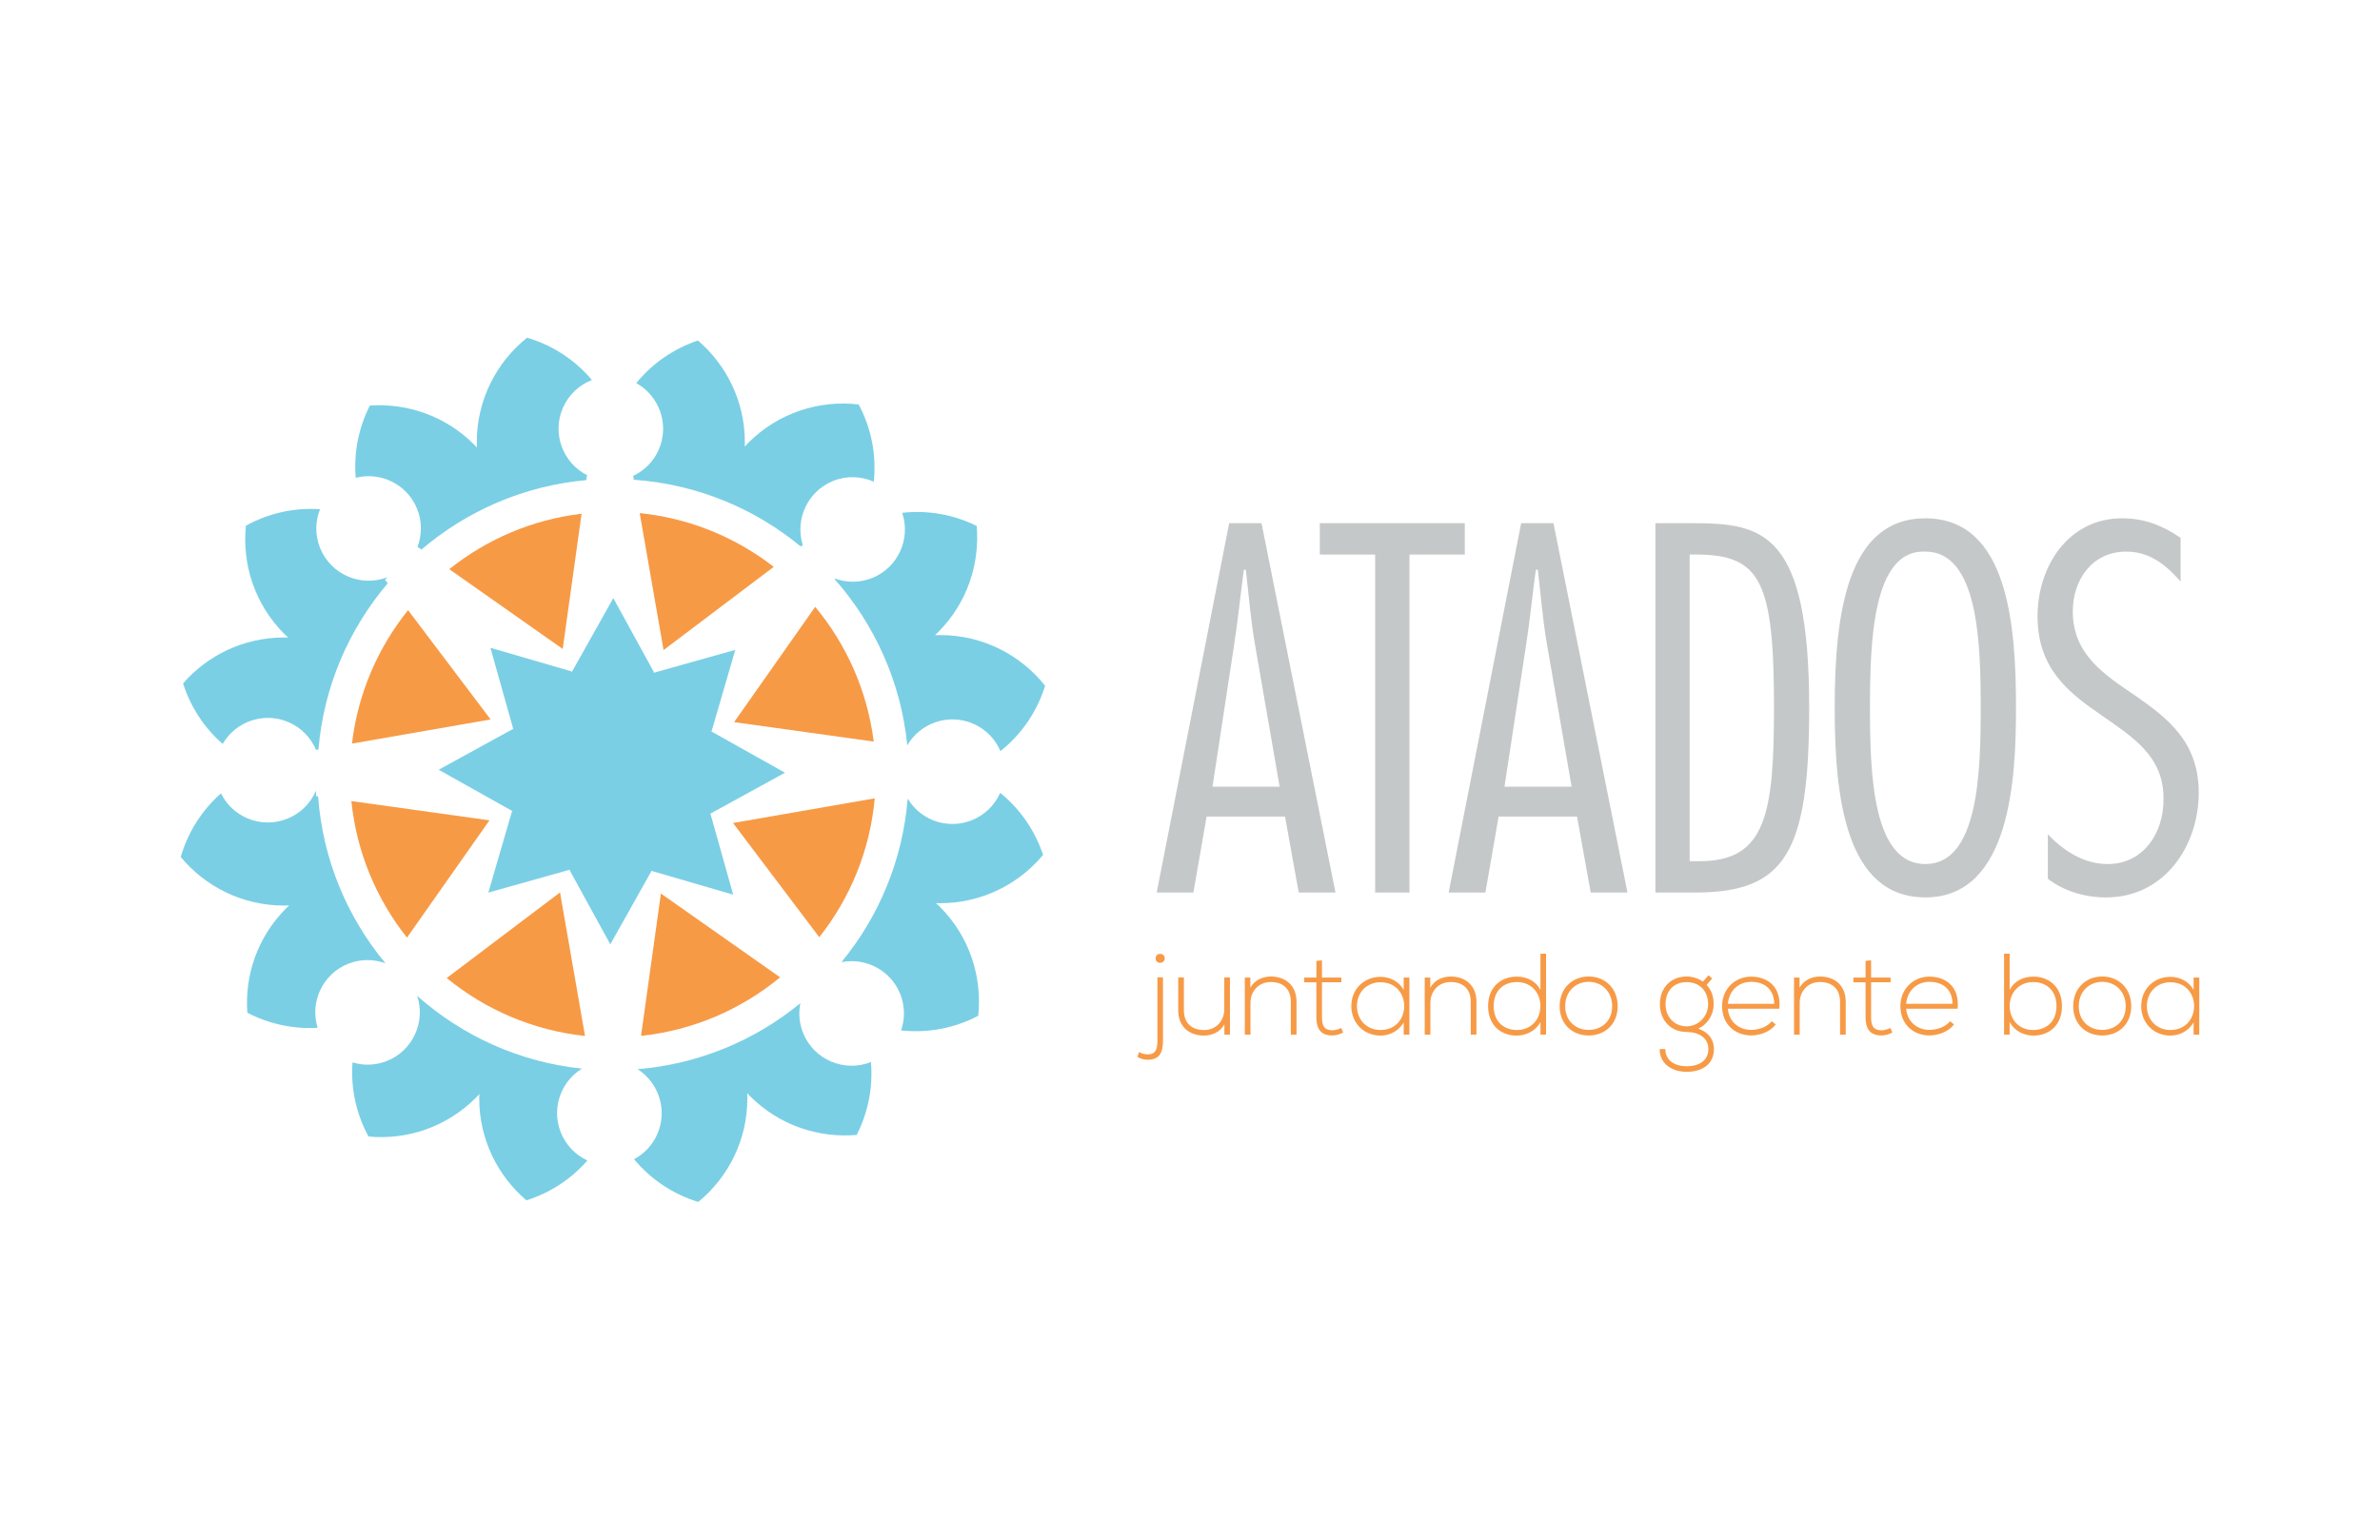 <?xml version="1.0" encoding="utf-8"?>
<!-- Generator: Adobe Illustrator 16.0.0, SVG Export Plug-In . SVG Version: 6.00 Build 0)  -->
<!DOCTYPE svg PUBLIC "-//W3C//DTD SVG 1.1//EN" "http://www.w3.org/Graphics/SVG/1.1/DTD/svg11.dtd">
<svg version="1.1" id="Camada_1" xmlns="http://www.w3.org/2000/svg" xmlns:xlink="http://www.w3.org/1999/xlink" x="0px" y="0px"
	 width="85px" height="55px" viewBox="0 0 85 55" enable-background="new 0 0 85 55" xml:space="preserve">
<g>
	<polygon fill="#7ACFE5" points="23.33,24.038 23.358,24.017 21.904,21.366 20.414,24.021 20.418,23.986 17.515,23.14 18.339,26.07 
		18.317,26.042 15.667,27.497 18.321,28.985 18.286,28.981 17.44,31.885 20.371,31.062 20.343,31.083 21.797,33.733 23.287,31.079 
		23.282,31.114 26.185,31.959 25.362,29.029 25.383,29.058 28.034,27.603 25.379,26.113 25.415,26.119 26.26,23.215 	"/>
	<polygon fill="#3D375B" points="20.097,23.184 20.102,23.185 20.097,23.181 	"/>
	<polygon fill="#3D375B" points="17.521,25.701 17.522,25.703 17.527,25.7 	"/>
	<polygon fill="#3D375B" points="17.481,29.304 17.484,29.304 17.486,29.299 	"/>
	<polygon fill="#3D375B" points="20.001,31.879 20.003,31.878 20,31.872 	"/>
	<polygon fill="#3D375B" points="23.604,31.919 23.604,31.916 23.599,31.915 	"/>
	<polygon fill="#3D375B" points="26.173,29.399 26.179,29.398 26.178,29.397 	"/>
	<polygon fill="#3D375B" points="23.698,23.222 23.7,23.227 23.699,23.221 	"/>
	<polygon fill="#3D375B" points="26.215,25.802 26.218,25.796 26.216,25.795 	"/>
	<polygon fill="#C5C8C9" points="52.314,19.81 50.338,19.81 50.338,31.883 49.112,31.883 49.112,19.81 47.136,19.81 47.136,18.689 
		52.314,18.689 	"/>
	<path fill="#7ACFE5" d="M11.288,28.439l-0.002-0.195h-0.001c-0.403,0.949-1.5,1.391-2.45,0.988
		c-0.428-0.182-0.751-0.505-0.942-0.892c-0.693,0.61-1.187,1.404-1.438,2.273c0.878,1.06,2.201,1.734,3.684,1.736
		c0.063,0,0.126-0.004,0.189-0.006c-0.037,0.035-0.074,0.069-0.11,0.105c-1.022,1.022-1.481,2.39-1.385,3.727
		c0.764,0.4,1.632,0.592,2.512,0.54c-0.287-0.919,0.175-1.919,1.084-2.285c0.446-0.179,0.92-0.172,1.338-0.02
		c-1.366-1.644-2.241-3.705-2.406-5.962L11.288,28.439z"/>
	<path fill="#7ACFE5" d="M28.598,19.521l0.072-0.053c-0.286-0.92,0.175-1.919,1.083-2.287c0.488-0.196,1.009-0.171,1.454,0.026
		c0.102-0.964-0.094-1.925-0.54-2.76c-1.402-0.162-2.862,0.292-3.938,1.367c-0.044,0.045-0.088,0.091-0.13,0.137
		c0.001-0.05,0.003-0.101,0.003-0.151c0-1.456-0.651-2.757-1.675-3.636c-0.852,0.284-1.62,0.805-2.202,1.521
		c0.824,0.459,1.186,1.475,0.809,2.362c-0.187,0.438-0.521,0.764-0.92,0.952l0.024,0.139C24.894,17.296,26.954,18.165,28.598,19.521
		"/>
	<path fill="#7ACFE5" d="M23.483,40.495c-0.173,0.408-0.476,0.721-0.838,0.914c0.604,0.73,1.407,1.257,2.294,1.526
		c1.069-0.877,1.752-2.206,1.752-3.696c0-0.064-0.002-0.128-0.005-0.189c0.034,0.035,0.068,0.073,0.104,0.109
		c1.042,1.043,2.444,1.5,3.805,1.383c0.406-0.793,0.589-1.694,0.51-2.604c-0.955,0.38-2.038-0.084-2.422-1.037
		c-0.142-0.351-0.168-0.72-0.099-1.065c-1.61,1.323-3.616,2.175-5.812,2.358C23.525,38.676,23.845,39.645,23.483,40.495"/>
	<path fill="#7ACFE5" d="M13.826,37.898c-0.409,0.163-0.844,0.172-1.236,0.054c-0.07,0.928,0.136,1.847,0.571,2.647
		c1.369,0.129,2.78-0.331,3.827-1.377c0.045-0.046,0.088-0.091,0.13-0.138c-0.001,0.051-0.003,0.101-0.003,0.151
		c0,1.46,0.655,2.765,1.685,3.643c0.833-0.262,1.591-0.748,2.177-1.423c-0.91-0.423-1.328-1.492-0.932-2.423
		c0.158-0.371,0.422-0.663,0.74-0.858c-2.246-0.235-4.282-1.177-5.886-2.599C15.207,36.504,14.747,37.525,13.826,37.898"/>
	<path fill="#7ACFE5" d="M13.848,20.837l-0.096-0.126l0.092-0.094c-0.952,0.371-2.029-0.09-2.412-1.041
		c-0.187-0.463-0.173-0.957-0.002-1.386c-0.93-0.063-1.849,0.147-2.648,0.589c-0.139,1.38,0.315,2.81,1.374,3.868
		c0.044,0.044,0.091,0.087,0.137,0.13c-0.05-0.001-0.101-0.004-0.152-0.004c-1.438,0-2.725,0.634-3.603,1.639
		c0.262,0.827,0.746,1.579,1.415,2.163c0.466-0.804,1.467-1.154,2.345-0.781c0.465,0.198,0.807,0.562,0.989,0.993l0.086-0.014
		C11.563,24.519,12.462,22.467,13.848,20.837"/>
	<path fill="#7ACFE5" d="M20.938,17.151l0.022-0.164h0.029c-0.881-0.436-1.282-1.488-0.892-2.403
		c0.205-0.482,0.59-0.833,1.043-1.009c-0.612-0.729-1.423-1.249-2.316-1.512c-1.094,0.877-1.796,2.223-1.796,3.734
		c0,0.063,0.002,0.126,0.004,0.189c-0.034-0.037-0.068-0.074-0.104-0.11c-1.02-1.02-2.385-1.48-3.719-1.389
		c-0.399,0.788-0.582,1.68-0.504,2.581c0.893-0.228,1.838,0.232,2.192,1.109c0.183,0.453,0.174,0.935,0.014,1.357l0.139,0.098
		C16.667,18.253,18.703,17.352,20.938,17.151"/>
	<path fill="#7ACFE5" d="M32.402,26.625c0.467-0.802,1.467-1.15,2.343-0.778c0.461,0.196,0.802,0.556,0.985,0.984
		c0.764-0.606,1.313-1.425,1.596-2.333c-0.876-1.104-2.228-1.812-3.747-1.812c-0.063,0-0.126,0.002-0.188,0.004
		c0.036-0.035,0.074-0.069,0.11-0.104c1.04-1.04,1.498-2.439,1.381-3.798c-0.813-0.402-1.735-0.574-2.661-0.469
		c0.313,0.931-0.147,1.955-1.07,2.327c-0.442,0.178-0.911,0.173-1.327,0.023L29.81,20.69C31.237,22.308,32.179,24.361,32.402,26.625
		"/>
	<path fill="#7ACFE5" d="M35.721,28.323c-0.413,0.931-1.497,1.361-2.437,0.962c-0.376-0.161-0.671-0.431-0.867-0.757
		c-0.178,2.207-1.036,4.227-2.366,5.842c0.864-0.172,1.756,0.287,2.098,1.133c0.175,0.434,0.173,0.894,0.033,1.305
		c0.961,0.107,1.92-0.083,2.754-0.522c0.149-1.39-0.307-2.831-1.372-3.896c-0.045-0.044-0.091-0.088-0.137-0.13
		c0.051,0.001,0.101,0.004,0.151,0.004c1.479,0,2.798-0.673,3.675-1.725C36.968,29.681,36.443,28.906,35.721,28.323"/>
	<path fill="#F79A46" d="M12.549,28.616c0.185,1.831,0.9,3.508,1.986,4.878l2.946-4.19L12.549,28.616z"/>
	<path fill="#F79A46" d="M31.204,26.491c-0.228-1.815-0.975-3.472-2.09-4.813l-2.896,4.118L31.204,26.491z"/>
	<path fill="#F79A46" d="M12.57,26.563l4.952-0.863l-2.948-3.904C13.498,23.135,12.781,24.773,12.57,26.563"/>
	<path fill="#F79A46" d="M29.26,33.479c1.099-1.391,1.813-3.098,1.981-4.961l-5.062,0.881L29.26,33.479z"/>
	<path fill="#F79A46" d="M22.894,37.004c1.875-0.199,3.585-0.951,4.967-2.092l-4.257-2.993L22.894,37.004z"/>
	<path fill="#F79A46" d="M27.634,20.249c-1.352-1.048-2.995-1.738-4.788-1.92l0.853,4.892L27.634,20.249z"/>
	<path fill="#F79A46" d="M20.771,18.351c-1.774,0.211-3.396,0.919-4.726,1.981l4.052,2.85L20.771,18.351z"/>
	<path fill="#F79A46" d="M15.954,34.937c1.375,1.127,3.078,1.871,4.94,2.07l-0.893-5.128L15.954,34.937z"/>
	<path fill="#F79A46" d="M41.271,34.234c0,0.214,0.326,0.214,0.326,0S41.271,34.021,41.271,34.234 M41.535,34.915v2.243
		c0.004,0.394-0.091,0.698-0.545,0.698c-0.141,0-0.244-0.032-0.368-0.1l0.057-0.173c0.095,0.054,0.203,0.082,0.311,0.082
		c0.313,0,0.346-0.231,0.346-0.508v-2.243H41.535z"/>
	<path fill="#F79A46" d="M43.728,36.96v-0.367c-0.156,0.28-0.443,0.397-0.727,0.4c-0.546,0-0.922-0.335-0.922-0.9v-1.178h0.203
		v1.174c0,0.462,0.285,0.71,0.727,0.706c0.422-0.004,0.715-0.322,0.715-0.744v-1.136h0.203v2.045H43.728z"/>
	<path fill="#F79A46" d="M44.655,34.92v0.363c0.159-0.281,0.443-0.396,0.728-0.4c0.546,0,0.921,0.335,0.921,0.9v1.177h-0.203v-1.173
		c0-0.463-0.283-0.711-0.725-0.707c-0.422,0.004-0.716,0.324-0.716,0.744v1.136h-0.202v-2.04H44.655z"/>
	<path fill="#F79A46" d="M47.213,34.305v0.615h0.693v0.169h-0.693v1.243c0,0.276,0.058,0.472,0.376,0.472
		c0.099,0,0.211-0.032,0.313-0.083l0.069,0.165c-0.128,0.063-0.256,0.103-0.383,0.103c-0.435,0-0.575-0.255-0.575-0.656v-1.243
		H46.58V34.92h0.434v-0.595L47.213,34.305z"/>
	<path fill="#F79A46" d="M48.463,35.94c0,0.513,0.372,0.854,0.836,0.854c1.136,0,1.136-1.706,0-1.706
		C48.835,35.089,48.463,35.428,48.463,35.94 M50.335,34.92v2.04h-0.203v-0.433c-0.197,0.317-0.503,0.466-0.833,0.466
		c-0.57,0-1.037-0.43-1.037-1.053s0.467-1.045,1.037-1.045c0.33,0,0.663,0.152,0.833,0.471V34.92H50.335z"/>
	<path fill="#F79A46" d="M51.081,34.92v0.363c0.156-0.281,0.442-0.396,0.727-0.4c0.547,0,0.922,0.335,0.922,0.9v1.177h-0.203v-1.173
		c0-0.463-0.284-0.711-0.726-0.707c-0.422,0.004-0.716,0.324-0.716,0.744v1.136h-0.202v-2.04H51.081z"/>
	<path fill="#F79A46" d="M53.345,35.94c0,0.566,0.375,0.854,0.834,0.854c0.479,0,0.835-0.35,0.835-0.858s-0.365-0.856-0.835-0.856
		C53.72,35.08,53.345,35.366,53.345,35.94 M55.216,34.069v2.891h-0.199v-0.449c-0.17,0.31-0.503,0.483-0.851,0.483
		c-0.569,0-1.02-0.377-1.02-1.054c0-0.674,0.454-1.053,1.024-1.053c0.351,0,0.68,0.147,0.846,0.479v-1.297H55.216z"/>
	<path fill="#F79A46" d="M57.577,35.944c0-0.529-0.376-0.871-0.838-0.871c-0.463,0-0.839,0.342-0.839,0.871
		c0,0.528,0.376,0.847,0.839,0.847C57.201,36.791,57.577,36.473,57.577,35.944 M55.702,35.944c0-0.648,0.463-1.062,1.037-1.062
		c0.573,0,1.036,0.413,1.036,1.062s-0.463,1.046-1.036,1.046C56.165,36.99,55.702,36.593,55.702,35.944"/>
	<path fill="#F79A46" d="M59.484,35.879c0,0.42,0.29,0.784,0.755,0.784c0.423,0,0.766-0.364,0.766-0.784
		c0-0.517-0.343-0.795-0.766-0.795C59.822,35.084,59.484,35.346,59.484,35.879 M61.017,34.838l0.132,0.115l-0.197,0.231
		c0.144,0.156,0.251,0.363,0.251,0.694c0,0.354-0.21,0.714-0.549,0.867c0.359,0.127,0.558,0.379,0.558,0.73
		c0,0.549-0.43,0.813-0.972,0.813c-0.54,0-0.967-0.298-0.967-0.813h0.203c0,0.418,0.355,0.615,0.764,0.615
		c0.41,0,0.773-0.182,0.773-0.615c0-0.438-0.394-0.611-0.773-0.611c-0.589,0-0.958-0.441-0.958-0.986
		c0-0.638,0.431-0.996,0.958-0.996c0.208,0,0.423,0.074,0.579,0.185L61.017,34.838z"/>
	<path fill="#F79A46" d="M63.365,35.858c-0.004-0.505-0.333-0.785-0.825-0.785c-0.421,0-0.785,0.285-0.83,0.785H63.365z
		 M61.503,35.94c0-0.612,0.463-1.053,1.037-1.053c0.573,0,1.086,0.35,1.008,1.147H61.71c0.04,0.479,0.409,0.756,0.83,0.756
		c0.268,0,0.582-0.106,0.735-0.31l0.145,0.115c-0.198,0.26-0.555,0.392-0.88,0.392C61.966,36.988,61.503,36.589,61.503,35.94"/>
	<path fill="#F79A46" d="M64.27,34.92v0.363c0.157-0.281,0.443-0.396,0.728-0.4c0.545,0,0.921,0.335,0.921,0.9v1.177h-0.203v-1.173
		c0-0.463-0.284-0.711-0.727-0.707c-0.422,0.004-0.714,0.324-0.714,0.744v1.136h-0.203v-2.04H64.27z"/>
	<path fill="#F79A46" d="M66.825,34.305v0.615h0.695v0.169h-0.695v1.243c0,0.276,0.058,0.472,0.378,0.472
		c0.098,0,0.209-0.032,0.313-0.083l0.069,0.165c-0.129,0.063-0.256,0.103-0.383,0.103c-0.435,0-0.575-0.255-0.575-0.656v-1.243
		h-0.434V34.92h0.434v-0.595L66.825,34.305z"/>
	<path fill="#F79A46" d="M69.733,35.858c-0.004-0.505-0.335-0.785-0.826-0.785c-0.421,0-0.784,0.285-0.831,0.785H69.733z
		 M67.871,35.94c0-0.612,0.461-1.053,1.036-1.053c0.574,0,1.087,0.35,1.008,1.147h-1.839c0.043,0.479,0.41,0.756,0.831,0.756
		c0.268,0,0.583-0.106,0.734-0.31l0.146,0.115c-0.198,0.26-0.554,0.392-0.88,0.392C68.332,36.988,67.871,36.589,67.871,35.94"/>
	<path fill="#F79A46" d="M71.775,35.937c0,0.509,0.356,0.858,0.836,0.858c0.457,0,0.835-0.288,0.835-0.854
		c0-0.574-0.378-0.86-0.835-0.86C72.141,35.08,71.775,35.428,71.775,35.937 M71.773,34.069v1.297
		c0.164-0.331,0.496-0.479,0.847-0.479c0.569,0,1.022,0.379,1.022,1.053c0,0.677-0.448,1.054-1.019,1.054
		c-0.348,0-0.683-0.174-0.851-0.483v0.449h-0.198v-2.891H71.773z"/>
	<path fill="#F79A46" d="M75.919,35.944c0-0.529-0.376-0.871-0.839-0.871c-0.462,0-0.838,0.342-0.838,0.871
		c0,0.528,0.376,0.847,0.838,0.847C75.543,36.791,75.919,36.473,75.919,35.944 M74.043,35.944c0-0.648,0.463-1.062,1.037-1.062
		s1.036,0.413,1.036,1.062s-0.462,1.046-1.036,1.046S74.043,36.593,74.043,35.944"/>
	<path fill="#F79A46" d="M76.675,35.94c0,0.513,0.371,0.854,0.834,0.854c1.136,0,1.136-1.706,0-1.706
		C77.046,35.089,76.675,35.428,76.675,35.94 M78.545,34.92v2.04h-0.202v-0.433c-0.199,0.317-0.504,0.466-0.834,0.466
		c-0.57,0-1.037-0.43-1.037-1.053s0.467-1.045,1.037-1.045c0.33,0,0.664,0.152,0.834,0.471V34.92H78.545z"/>
	<path fill="#C5C8C9" d="M45.701,28.103l-0.876-5.056c-0.157-0.893-0.227-1.803-0.332-2.695h-0.069
		c-0.122,0.892-0.21,1.802-0.35,2.695l-0.771,5.056H45.701z M47.696,31.883h-1.313l-0.49-2.714h-2.8l-0.472,2.714H41.31
		l2.589-13.194h1.155L47.696,31.883z"/>
	<path fill="#C5C8C9" d="M56.129,28.103l-0.875-5.056c-0.157-0.893-0.227-1.803-0.331-2.695h-0.072
		c-0.122,0.892-0.209,1.802-0.349,2.695l-0.771,5.056H56.129z M58.124,31.883h-1.313l-0.489-2.714h-2.8l-0.472,2.714h-1.313
		l2.59-13.194h1.154L58.124,31.883z"/>
	<path fill="#C5C8C9" d="M60.345,30.763h0.352c2.361,0,2.66-1.663,2.66-5.477c0-4.532-0.475-5.477-2.8-5.477h-0.212V30.763z
		 M59.121,18.689h1.33c2.519,0,4.163,0.315,4.163,6.597c0,5.161-0.839,6.597-4.075,6.597h-1.418V18.689z"/>
	<path fill="#C5C8C9" d="M66.785,25.286c0,2.326,0.087,5.58,1.977,5.58s1.978-3.254,1.978-5.58c0-2.327-0.088-5.582-1.978-5.582
		C66.872,19.617,66.785,22.959,66.785,25.286 M72,25.286c0,2.466-0.176,6.771-3.238,6.771c-2.887,0-3.237-3.691-3.237-6.771
		c0-3.342,0.438-6.771,3.237-6.771C71.736,18.515,72,22.382,72,25.286"/>
	<path fill="#C5C8C9" d="M77.878,20.772c-0.523-0.595-1.102-1.067-1.941-1.067c-1.225,0-1.908,1.015-1.908,2.134
		c0,1.54,1.12,2.258,2.257,3.027c1.121,0.788,2.24,1.627,2.24,3.447c0,1.925-1.243,3.745-3.307,3.745
		c-0.735,0-1.488-0.21-2.082-0.666V29.8c0.56,0.595,1.294,1.066,2.134,1.066c1.296,0,2.012-1.137,1.996-2.326
		c0.016-1.54-1.121-2.222-2.241-3.009c-1.119-0.77-2.257-1.627-2.257-3.517c0-1.768,1.086-3.5,3.028-3.5
		c0.785,0,1.451,0.262,2.081,0.7V20.772z"/>
</g>
</svg>
